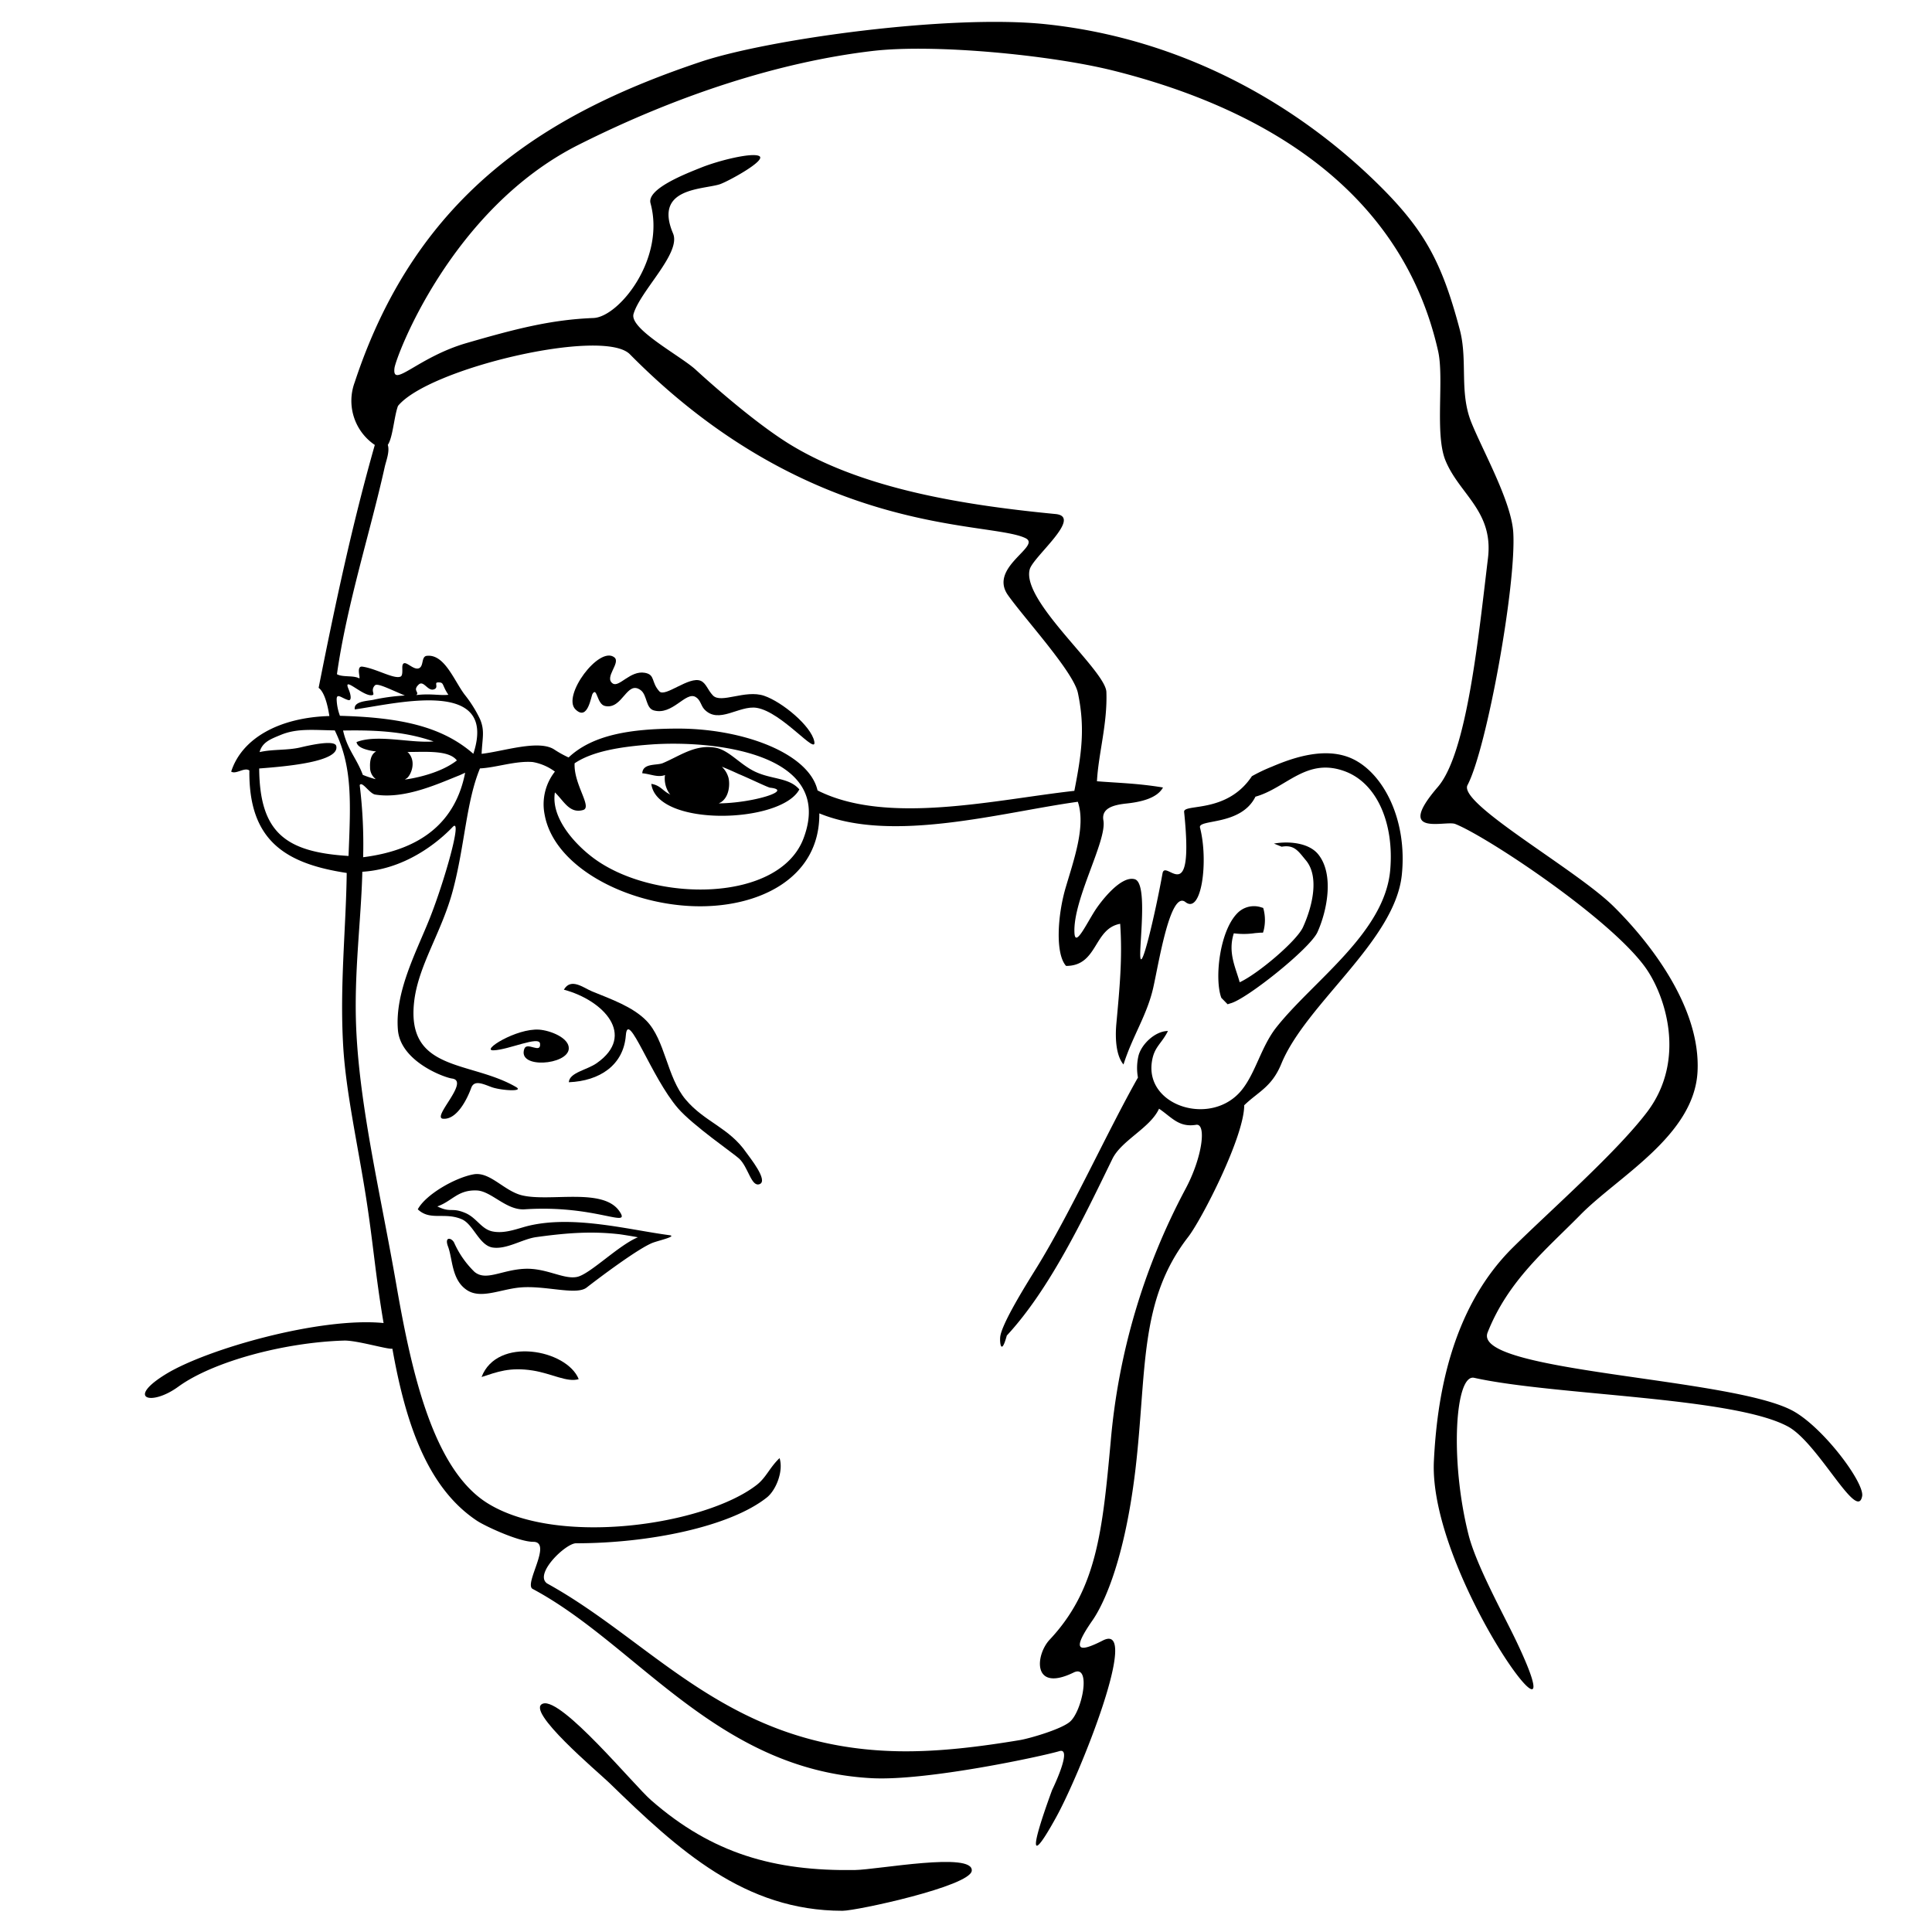 <svg
  data-face="carl"
  xmlns="http://www.w3.org/2000/svg"
  aria-hidden="true"
  focusable="false"
  viewBox="0 0 500 500"
  width="500px"
  height="500px"
><path d="M159,170.13c-3.91-3.12-13.65,10-10.06,13.47,3.22,3.14,4-3.46,4.43-4.07,1.17-1.82,1.09,2.73,3.21,3.18,4.58,1,5.6-6.8,9.24-4.09,1.7,1.27,1.28,4.64,3.37,5.23,4.85,1.36,8.2-4.92,10.8-3.49,1.31.73,1.37,2.2,2.27,3.19,3.73,4,9-1.08,13.56-.36,6.6,1.06,15.73,12.63,14.91,8.66s-8.28-10.19-13-11.79c-4.91-1.64-11.12,2.12-13.23-.08-1.34-1.39-1.76-3.18-3.14-3.78-3-1.31-9.23,4.36-10.72,2.72-2.19-2.39-1-4.31-3.76-4.8-3.79-.67-6.66,3.89-8.31,2.76C156.26,175.32,160.73,171.54,159,170.13Z"/><path d="M195.36,199.68c-3.88-1.85-6.75-5.59-10.22-6.18-5.28-.91-9.18,2.14-13.62,4-1.58.65-5.15-.07-5.3,2.62,2.12.18,4,1.16,5.86.47l.06,0-.07.18a6.84,6.84,0,0,0,1.19,4.62c.07.1.16.18.23.27-.15-.09-.31-.17-.46-.27-1.49-.76-2.23-2.19-4.47-2.52,1.42,11.23,33.57,10.31,38.31,1.43C204.16,201.17,199.75,201.78,195.36,199.68ZM186,207.91h0a5.68,5.68,0,0,0,.65-.34c2.12-1.44,2.27-4.66,1.89-6.25a6.16,6.16,0,0,0-1.73-2.89c1.29.49,2.7,1.12,4.33,1.87,2.93,1.21,7.58,3.5,8.2,3.56C205.49,204.53,194.76,207.85,186,207.91Z"/><path d="M147.21,280.08c.18-2.54,4.66-3.13,7.24-4.95,10.3-7.23,1.68-16.29-8.52-19,1.83-3.19,5.11-.46,7.25.42,5.09,2.08,10.56,4,14.08,7.58,4.92,5,5.29,14.64,10.21,20.46s11.22,7.22,15.69,13.72c.87,1.25,5.68,7.17,3.48,8.12s-2.95-4.37-5.36-6.59c-1.48-1.37-11.87-8.5-15.8-13-7-8.1-13-25.77-13.51-18.9-.59,7.73-6.79,11.83-14.76,12.14"/><path d="M135.7,271.42c.7-1.91,4.37,1.45,4.06-1.34-.23-2.07-8.08,1.59-12,1.74-3.52.14,5.89-5.76,11.77-5.35,2.93.21,7.85,2.16,7.67,4.95C146.93,275.66,133.79,276.7,135.7,271.42Z"/><path d="M173.21,319.66c-10.43-1.38-24.53-5.18-36.23-2.47-2.78.64-6.13,2.16-9.44,1.52-3-.57-4.14-3.56-7.18-4.82-3.56-1.48-3.64.06-7.18-1.67,3.87-1.36,5.26-4.33,10.21-4.13,3.78.15,7.63,5.2,12.4,4.88,18.4-1.21,27.66,5.13,24.52.51-4.22-6.22-18-2.37-25.23-4.13-4.68-1.15-8.3-6.21-12.54-5.43-4.77.87-12.36,5.2-14.42,9.05,3.22,3.06,6.89.65,11.39,2.57,3,1.29,4.51,6.8,8,7.32,3.65.54,7.7-2.21,11.28-2.7,8.51-1.18,14.63-1.52,21.52-.74.73.09,4,.62,4.77.79-5,2.05-12.4,9.55-15.73,10.25-3.51.74-8-2.39-13.7-2.09-5.89.31-9.9,3.25-12.85.79a24.23,24.23,0,0,1-5.27-7.56c-.65-1.29-2.59-1.7-1.58,1,1.23,3.26.88,8.65,4.92,11.29,3.56,2.33,8.5-.16,13.51-.67,6.56-.67,14.72,2.12,17.44,0s13.81-10.52,17.38-11.69C170.71,321,175.31,319.92,173.21,319.66Z"/><path d="M149.77,356.92c-3,.92-7-1.47-11.94-2.24-5.93-.92-9.16.38-13.2,1.69,4-10.54,22.05-7.14,25.14.55"/><path d="M464,365.13c-15.92-8.68-83.12-10-79-20.3,5.34-13.47,15.19-21.47,24-30.43,9.67-9.86,29.46-20.46,30.32-37.06.89-17.14-13.12-34.28-21.77-42.8-9.78-9.63-40.24-26.6-37.76-31.35,5-9.48,12.68-52,11.84-65.43-.51-8-7.84-21-10.82-28.37-3.21-7.9-.91-16-3-24-4.46-16.88-8.8-25.1-19.38-35.94C336.69,27.33,306.32,10,270.6,6.26,245.84,3.65,199,10.08,181.33,16c-38.48,12.9-73.14,33.18-89.53,82.93A13.77,13.77,0,0,0,97,115.15c-5.81,20.44-10.21,41-14.54,62.86,1.62,1.18,2.41,4.91,2.78,7.3-12.83.37-22.61,5.67-25.41,14.38,1.25.8,3.47-1.23,4.71-.28-.21,18.06,9.23,24.09,25.19,26.51-.17,14.14-1.84,29.12-.91,44.83.69,11.79,3.77,25.48,5.91,39.13,1.88,12,2.41,20,4.54,32.52-16.38-1.61-45.55,6.68-56.19,13.13s-4,8.5,3.07,3.34c8.93-6.49,27.38-11.47,42.9-11.93,3.27-.09,11.39,2.36,12.5,2.1,3.34,18.84,8.87,35.87,21.86,44.51,2,1.35,10.81,5.47,14.58,5.47,5.09,0-2.41,10.83-.18,12.17,27,14.39,47.73,46.87,87.76,49,14.25.77,44.29-5.7,48.6-7,3.57-1.08-1.89,10.07-1.89,10.07-5.9,16.14-5.55,19,1,7.13,6.22-11.19,22.06-50.88,12.15-45.84-6.37,3.25-8.23,2.76-2.69-5.21,1.8-2.59,8-12.94,11.11-39.05,3-25.67.83-43.6,13.65-60.17,3.5-4.52,14.5-25.94,14.5-34.08,3.67-3.55,7.13-4.7,9.61-10.74,6.36-15.52,29.36-31.76,31.17-48.83,1.5-14.22-4.71-26.32-12.79-30.1-7-3.26-15.56-.21-20.88,2.07a42.75,42.75,0,0,0-5.12,2.44c-6.51,9.81-17.78,7-17.54,9.25,2.66,25.79-4.87,11.91-5.59,15.9-1.88,10.44-5.77,27-5.77,20.94,0-4.66,1.79-18.55-1.43-19.43-3.63-1-8.82,5.86-10.25,8.07-2.32,3.62-5.12,9.6-5.34,5.87-.49-8.57,8.44-23.85,7.49-29.15-.55-3.07,2.35-4,5.95-4.38s7.93-1.31,9.47-4.15c-6.5-1.07-11.21-1.15-17.09-1.61.38-7.16,2.74-14.88,2.44-23.11-.21-5.63-22.11-23.58-19.83-31.76.91-3.28,13.82-13.6,6.67-14.29-24.13-2.33-49.65-6.52-68.3-17.76-9.51-5.73-22-17-24.78-19.55-3.8-3.54-17.28-10.57-16.13-14.48,1.75-6,12.39-15.75,10.22-20.83-5-11.78,7.39-11.3,12-12.69,1.89-.57,12.47-6.29,10.27-7.35-1.9-.93-10.37,1.14-15,3-3.81,1.53-14.11,5.47-13.1,9.22C172.27,67,160.19,82,153.61,82.3c-11,.42-20.22,2.82-32.86,6.48s-19.32,11.93-18.66,6.48c.35-2.84,14.56-41.09,47.57-57.75,25.83-13,52.19-21.48,76.08-24.31,16.06-1.9,46.07,1.05,62.08,5,39.84,9.91,75.09,31.4,84.37,72.7,1.59,7.11-.91,21.43,1.9,28.28,3.59,8.75,12.45,13.07,11,25.23-2.53,21-5.48,50.59-13,59.28-11.27,13.09,2,8.58,4.51,9.55,7.95,3.12,39.72,24.11,49.12,37,5.17,7.1,10.87,23.87.58,37.51-8,10.55-25.11,25.54-34.78,35.11-16.38,16.22-19.67,39.77-20.43,55.25-1.46,29.7,39.18,83.84,21.14,46.23-3.33-6.93-10.22-19.37-12.18-27.17-4.88-19.35-3.46-41.68,1.46-40.59,20.67,4.59,67.05,4.9,81.25,12.63,7.79,4.24,17.9,24.81,19.16,18C482.58,383.79,471.92,369.46,464,365.13ZM90.2,221.52c-16.24-1-23-6-23.12-22.64,7.13-.54,20.94-1.74,19.94-5.83-.4-1.62-6.62-.25-9.27.38-3.45.81-7,.41-10.57,1.21.72-2.59,2.84-3.36,5.46-4.44,4.19-1.74,8.29-1.27,14-1.17C91.22,198.4,90.77,207.23,90.2,221.52Zm0-43.2c-1.61-3.67,4,2.24,6.23,1.56.67-.21-.59-1.24.58-2.49.64-.68,3.42.78,7.77,2.61a51.39,51.39,0,0,0-8.27,1.13c-1.66.31-5.06.39-4.69,2.47,11-1.57,37.13-8.22,30.68,11.48-8.22-7.17-19-9.4-34.52-9.83a13.19,13.19,0,0,1-.85-4.12c-.06-1.93,1.24-.47,3,.05C91,181.43,90.9,179.94,90.19,178.32Zm23.1-1.71c1.74-.06.94.55,2.74,3.2-2.25.25-4.44-.37-8.31.07.91-.76-1-1.14.58-2.67,1.28-1.28,2.32,1.62,3.86,1.23S112.26,176.65,113.29,176.61Zm-20.2,26.56c.65-1.08,2.52,2.21,4,2.46,7.69,1.27,16.53-2.9,21.86-5l1.42-.65c-2.44,12.5-11.07,19.93-26.4,21.87A125.78,125.78,0,0,0,93.09,203.17Zm12.28-1.84c1-.86,2.46-4.25.24-6.59l-.21-.13h.09c4.77,0,10.69-.51,12.74,2.19-4.71,3.68-12.34,4.81-13.15,4.9l-.31,0C105,201.6,105.18,201.48,105.37,201.33Zm-13.11-9.28c.21,1.23,1.79,1.76,3.07,2.08a14.94,14.94,0,0,0,2,.34,3.77,3.77,0,0,0-.39.26c-.88.69-1.27,2.13-1.18,3.82A3.72,3.72,0,0,0,97,201.42c.06.05.08.08.08.1a.91.91,0,0,0,.17.09l-.2,0a28.72,28.72,0,0,1-3.15-1.07c-1.66-4.44-4-6.51-5.11-11.48,9.55-.18,16.52.44,23.43,2.82C106.37,192.4,97.62,189.94,92.26,192.05ZM275.8,229.69c-2.14,7.27-2.71,17.18.1,20.29,8.28,0,7.05-9.64,14-10.9.62,8.91-.15,16.65-1,26-.32,3.68-.07,8.12,1.86,10.41,2.34-7.37,6.05-12.69,7.68-19.79,1.43-6.27,4.4-25.37,8.35-22.25,4.17,3.3,6-10.61,3.77-19.27-.58-2.27,10.58-.38,14.35-8,8-2.24,13.16-10.24,23.11-6.58,8.36,3.07,12.8,13.49,11.77,25.52-1.39,16.27-19.94,28.7-29.49,40.78-3.92,5-5.31,11.66-8.91,16.16-7.7,9.6-24.86,4.34-23.31-7.09.55-4.06,2.42-4.65,4.19-8.15-3.33,0-7,3.51-7.67,6.59a13.83,13.83,0,0,0-.1,5.46C286.62,292.78,277,314,268.17,328.25c-2.45,3.94-9,14.4-9.32,17.8-.14,1.64.29,4.81,1.71-.41,11.13-12,19.9-30.48,27.32-45.71,2.34-4.81,9.8-8,12.08-13,3.33,2.26,5.11,4.9,9.6,4.17,2.71-.44,1.67,8.37-2.79,16.67a169.58,169.58,0,0,0-19.33,65.4c-2.13,23.1-3.6,38.21-15.8,51.19-3.72,4-4.52,13.73,6.23,8.48,4.67-2.28,2.19,10.3-1.11,12.86-2.55,2-10.6,4.27-12.79,4.63-10.08,1.67-20.9,3.09-31.53,2.89-44-.84-62.89-28-90.86-43.43-3.44-2.45,4.82-10.39,7.49-10.39,19,0,39.89-4.31,49.4-11.86,2.36-1.88,4.35-6.82,3.28-10.18-2.63,2.5-3.46,5.07-6,7-13.4,10.33-51.5,16.05-69.69,4.6-13.81-8.71-19.45-33.22-23.44-56.19-4.07-23.49-9.48-45.77-10.42-66.33-.66-14.48,1.27-28.24,1.57-40.83,12.94-.8,21.86-10,23.38-11.59,2.7-2.82-2.21,14.29-5.92,23.61-3.45,8.69-9.07,19-8.25,28.91.68,8.18,12,12.32,14,12.58,4.78.63-5.4,10.17-2.3,10.41,3.55.27,6.19-5,7.28-8,.78-2.12,3.06-1,5.2-.21,2.3.88,8.63,1.31,6.39,0-11.72-6.85-28.32-3.84-26.39-21.88,1-9.5,7.15-18.08,10.06-29.07,3.07-11.56,3.44-22.94,7-31.51,4.09-.18,9.15-2,13.63-1.65a13.56,13.56,0,0,1,5.76,2.48,13.66,13.66,0,0,0-2.67,11.07c2.36,13.4,20.66,23,38.1,23.74,17,.72,33.18-7.06,33-24,18.94,7.81,47.13-.27,66.9-3C281.07,213.74,277.9,222.55,275.8,229.69ZM148.71,197.54c4.57-3.08,11.67-4.28,19.8-4.87,16.24-1.16,47.8,2.25,39.43,24.33-6.32,16.66-38.77,16.65-54.33,5.08-4.9-3.64-11.08-10.45-10-17,2.27,2.12,3.75,5.57,7.3,4.55C153.37,208.9,148.43,203,148.71,197.54ZM103,105.05c8-9.76,53.1-20.32,60-13.38,47.07,47.66,92.92,43,102.39,47.6,4.28,2.07-9.64,7.52-4.53,14.75,4.32,6.11,17,19.88,18.11,25.36,1.86,8.89,1,15.48-.93,25.29-20.3,2.24-48.44,9-66.46-.11-2.23-9.74-19.67-16.15-36.7-16-11.66.08-21.49,1.58-27.73,7.47a27.41,27.41,0,0,1-3.62-2c-4-2.74-13.27.44-18.89,1.06.18-4.1.88-5.94-.42-9a32.78,32.78,0,0,0-4-6.36c-2.76-3.69-5.2-10.51-9.77-10-1.47.18-.73,2.63-2,3.2-1.57.69-3.86-2.65-4.3-.67-.13.62.21,2.51-.46,2.83-1.64.79-6.35-2.07-9.89-2.56-1.8-.26-.31,3.36-.9,3-1.46-.79-4.3-.21-5.7-1.05,2.57-18.1,8.65-36.86,12.36-53.6.35-1.59,1.35-4,.8-5.75C101.66,113.3,102,107.7,103,105.05Z"/><path d="M317.7,259.9l-1.62-1.66c-1.8-4.81-.51-17.12,4.11-21.87a6,6,0,0,1,6.25-1.54l.47.14.13.45a11.34,11.34,0,0,1,0,5.37l-.18.58-.61,0-1.45.12a19.84,19.84,0,0,1-5.49.05c-1.61,5,.5,8.91,1.52,12.67,4.71-2.17,14.76-10.67,16.39-14.27,2.61-5.76,4.13-13.14.8-17.22-2-2.39-3-4.18-6.32-3.59l-2-.81c4-.71,9.06-.15,11.43,2.75,4.19,5.13,2.36,14.58-.18,20.19-2,4.31-18.36,17.32-22.46,18.39Z"/><path d="M218.05,494.51c-25.36,0-42.38-15.62-60.38-33.12-2.73-2.65-22-18.8-17.16-20.49s23.75,21.35,28,25c15.86,13.88,32,18.38,52.76,18.06,5.95-.1,30.69-4.78,30.22.19C251.09,488.15,221.67,494.51,218.05,494.51Z"/><path class="eyes" d="M178.66,205.66a3.42,3.42,0,0,0,2.91.35c1.31-.74,1.53-1.57,2.14-2.94a3.18,3.18,0,0,0,.25-2.2,1.6,1.6,0,0,0-1-1.09,2,2,0,0,0-1.87.69c-.43,1,1,2.23-1.21,2.58-1.83.28-.6-3.11-1.65-3.49a1.46,1.46,0,0,0-1.85,1.31A5.12,5.12,0,0,0,178.66,205.66Z"/><path class="eyes" d="M100,200.72a2.35,2.35,0,0,0,2,.33c.89-.49,1-1.07,1.46-2a2.28,2.28,0,0,0,.17-1.54,1.25,1.25,0,0,0-.65-.8,1.34,1.34,0,0,0-1.29.44c-.3.66.72,1.6-.83,1.78-1.25.15-.41-2.21-1.14-2.51a1,1,0,0,0-1.27.87A3.84,3.84,0,0,0,100,200.72Z"/></svg>
